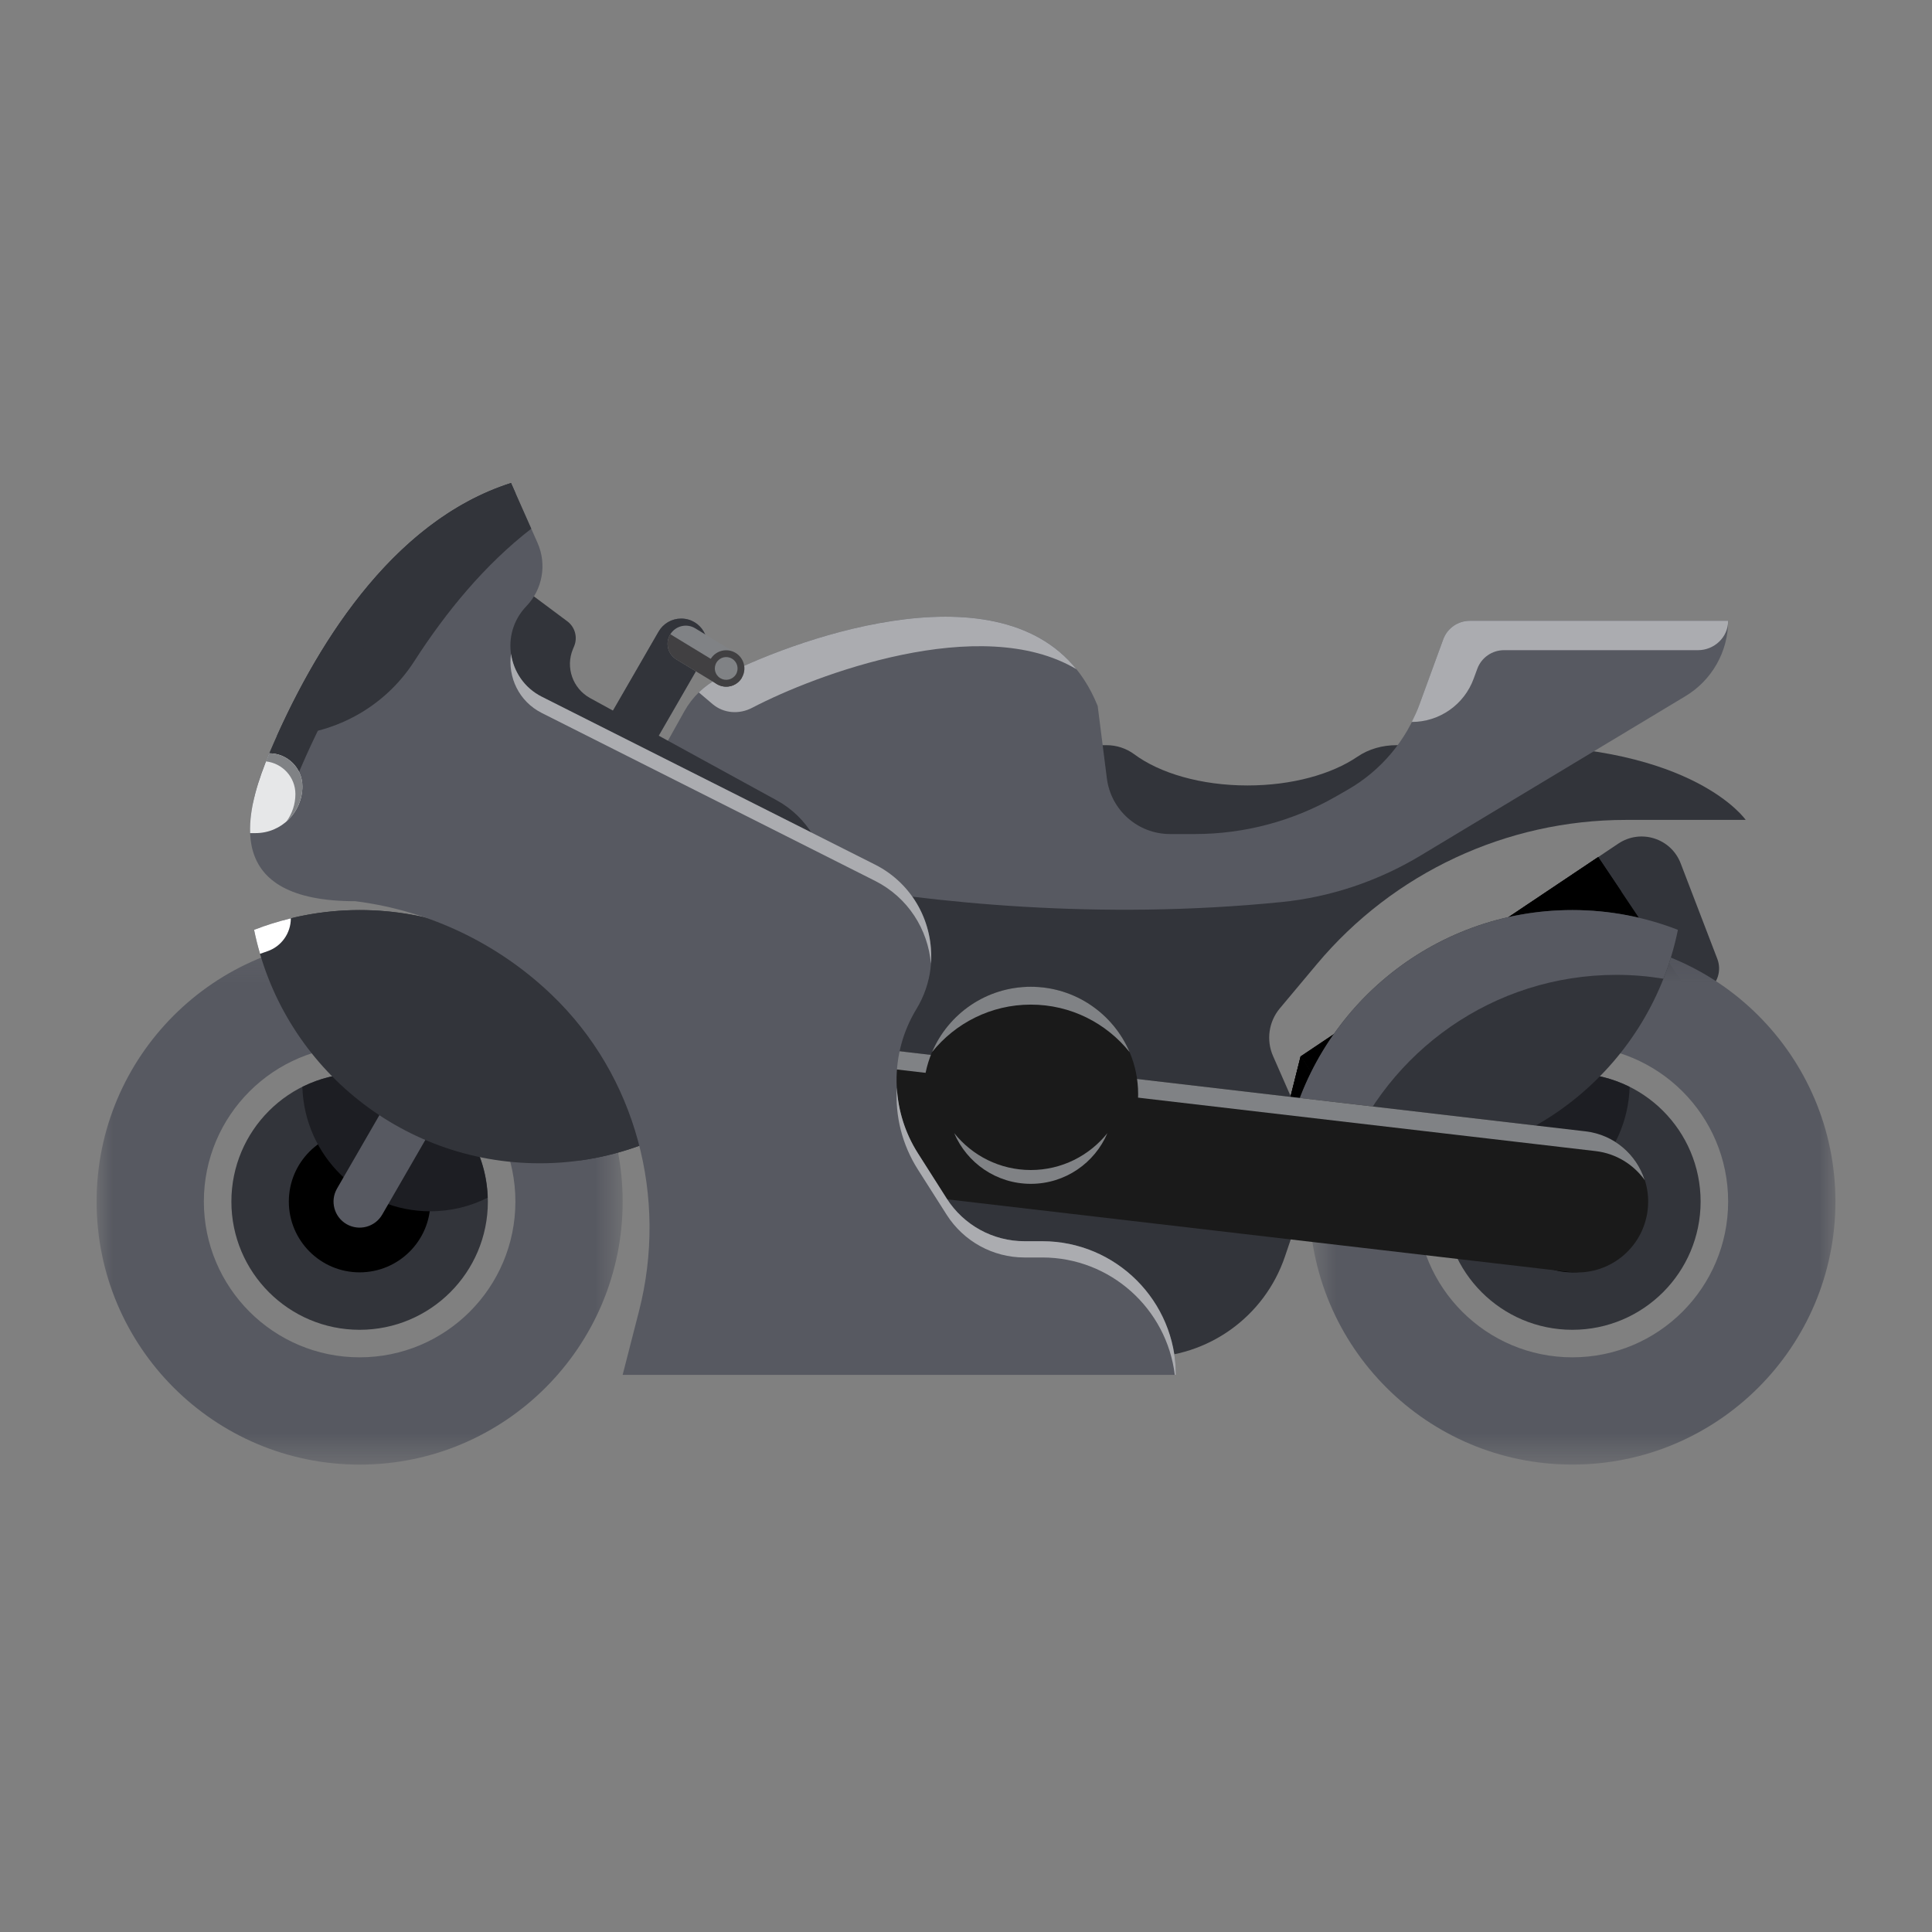 <svg width="60" height="60" viewBox="0 0 60 60" fill="none" xmlns="http://www.w3.org/2000/svg">
<rect x="0" y="0" width="60" height="60" fill="#808080" stroke="none"/>
<g clip-path="url(#clip0_1054_145415)">
<path fill-rule="evenodd" clip-rule="evenodd" d="M53.02 30.766L45.338 35.912L42.371 31.481L50.258 26.199C50.951 25.734 51.897 26.033 52.195 26.813L53.333 29.779C53.472 30.141 53.342 30.55 53.02 30.766" fill="#32343A"/>
<path fill-rule="evenodd" clip-rule="evenodd" d="M43.493 35.038L37.708 38.912C37.289 39.194 36.722 39.081 36.441 38.661V38.661C36.159 38.242 36.272 37.675 36.691 37.394L42.476 33.519C42.896 33.238 43.463 33.35 43.744 33.77C44.025 34.19 43.913 34.757 43.493 35.038" fill="black"/>
<path fill-rule="evenodd" clip-rule="evenodd" d="M42.476 33.52L36.691 37.394C36.428 37.569 36.286 37.859 36.286 38.152C36.558 38.264 36.879 38.242 37.141 38.067L42.926 34.192C43.189 34.016 43.331 33.728 43.331 33.433C43.06 33.322 42.738 33.344 42.476 33.52" fill="black"/>
<path fill-rule="evenodd" clip-rule="evenodd" d="M52.601 31.047L43.359 37.236L40.393 32.806L49.633 26.616L52.601 31.047Z" fill="black"/>
<path fill-rule="evenodd" clip-rule="evenodd" d="M52.601 31.047L43.359 37.236L41.876 35.021L51.117 28.831L52.601 31.047Z" fill="black"/>
<path fill-rule="evenodd" clip-rule="evenodd" d="M50.35 27.686L41.108 33.876L40.392 32.806L49.633 26.616L50.35 27.686Z" fill="black"/>
<path fill-rule="evenodd" clip-rule="evenodd" d="M40.913 36.88L43.359 37.237L40.392 32.807L39.791 35.204L40.913 36.88Z" fill="black"/>
<path fill-rule="evenodd" clip-rule="evenodd" d="M40.913 36.88L43.359 37.237L41.875 35.022L40.352 36.042L40.913 36.88Z" fill="black"/>
<path fill-rule="evenodd" clip-rule="evenodd" d="M40.062 35.608L41.109 33.876L40.392 32.806L39.791 35.203L40.062 35.608Z" fill="black"/>
<path fill-rule="evenodd" clip-rule="evenodd" d="M40.913 36.88L43.359 37.237L40.392 32.807L39.791 35.204L40.913 36.88Z" fill="black"/>
<mask id="mask0_1054_145415" style="mask-type:luminance" maskUnits="userSpaceOnUse" x="40" y="29" width="17" height="17">
<path fill-rule="evenodd" clip-rule="evenodd" d="M40.662 29.147H57V45.484H40.662V29.147Z" fill="white"/>
</mask>
<g mask="url(#mask0_1054_145415)">
<path fill-rule="evenodd" clip-rule="evenodd" d="M43.654 37.316C43.654 34.456 45.972 32.138 48.831 32.138C51.691 32.138 54.009 34.456 54.009 37.316C54.009 40.175 51.691 42.493 48.831 42.493C45.972 42.493 43.654 40.175 43.654 37.316M40.662 37.316C40.662 41.827 44.319 45.484 48.831 45.484C53.343 45.484 57.001 41.827 57.001 37.316C57.001 32.804 53.343 29.147 48.831 29.147C44.319 29.147 40.662 32.804 40.662 37.316" fill="#575961"/>
</g>
<path fill-rule="evenodd" clip-rule="evenodd" d="M48.831 42.153C46.159 42.153 43.994 39.987 43.994 37.315C43.994 34.644 46.159 32.479 48.831 32.479C51.503 32.479 53.669 34.644 53.669 37.315C53.669 39.987 51.503 42.153 48.831 42.153M48.831 31.934C45.859 31.934 43.449 34.343 43.449 37.315C43.449 40.287 45.859 42.697 48.831 42.697C51.803 42.697 54.213 40.287 54.213 37.315C54.213 34.343 51.803 31.934 48.831 31.934" fill="#575961"/>
<path fill-rule="evenodd" clip-rule="evenodd" d="M44.849 37.316C44.849 39.515 46.632 41.298 48.831 41.298C51.031 41.298 52.814 39.515 52.814 37.316C52.814 35.116 51.031 33.333 48.831 33.333C46.632 33.333 44.849 35.116 44.849 37.316" fill="#32343A"/>
<path fill-rule="evenodd" clip-rule="evenodd" d="M46.633 37.315C46.633 38.529 47.618 39.514 48.832 39.514C50.045 39.514 51.03 38.529 51.03 37.315C51.03 36.102 50.045 35.117 48.832 35.117C47.618 35.117 46.633 36.102 46.633 37.315" fill="black"/>
<path fill-rule="evenodd" clip-rule="evenodd" d="M50.61 33.755C50.546 35.899 48.792 37.618 46.633 37.618C45.993 37.618 45.391 37.464 44.855 37.196C44.92 35.051 46.672 33.333 48.831 33.333C49.471 33.333 50.074 33.488 50.61 33.755" fill="#1D1E23"/>
<mask id="mask1_1054_145415" style="mask-type:luminance" maskUnits="userSpaceOnUse" x="3" y="29" width="17" height="17">
<path fill-rule="evenodd" clip-rule="evenodd" d="M3 29.148H19.337V45.484H3V29.148Z" fill="white"/>
</mask>
<g mask="url(#mask1_1054_145415)">
<path fill-rule="evenodd" clip-rule="evenodd" d="M11.169 42.493C8.309 42.493 5.991 40.175 5.991 37.316C5.991 34.456 8.309 32.138 11.169 32.138C14.028 32.138 16.346 34.456 16.346 37.316C16.346 40.175 14.028 42.493 11.169 42.493M11.169 29.148C6.657 29.148 3 32.804 3 37.316C3 41.827 6.657 45.485 11.169 45.485C15.68 45.485 19.337 41.827 19.337 37.316C19.337 32.804 15.68 29.148 11.169 29.148" fill="#575961"/>
</g>
<path fill-rule="evenodd" clip-rule="evenodd" d="M11.169 42.153C8.497 42.153 6.331 39.987 6.331 37.315C6.331 34.644 8.497 32.479 11.169 32.479C13.841 32.479 16.006 34.644 16.006 37.315C16.006 39.987 13.841 42.153 11.169 42.153M11.169 31.934C8.196 31.934 5.787 34.343 5.787 37.315C5.787 40.287 8.196 42.697 11.169 42.697C14.141 42.697 16.551 40.287 16.551 37.315C16.551 34.343 14.141 31.934 11.169 31.934" fill="#575961"/>
<path fill-rule="evenodd" clip-rule="evenodd" d="M15.151 37.316C15.151 39.515 13.368 41.298 11.168 41.298C8.969 41.298 7.186 39.515 7.186 37.316C7.186 35.116 8.969 33.333 11.168 33.333C13.368 33.333 15.151 35.116 15.151 37.316" fill="#32343A"/>
<path fill-rule="evenodd" clip-rule="evenodd" d="M13.367 37.315C13.367 38.529 12.382 39.514 11.168 39.514C9.955 39.514 8.97 38.529 8.97 37.315C8.97 36.102 9.955 35.117 11.168 35.117C12.382 35.117 13.367 36.102 13.367 37.315" fill="black"/>
<path fill-rule="evenodd" clip-rule="evenodd" d="M9.39 33.755C9.454 35.899 11.208 37.618 13.367 37.618C14.007 37.618 14.609 37.464 15.145 37.196C15.08 35.051 13.328 33.333 11.169 33.333C10.529 33.333 9.926 33.488 9.39 33.755" fill="#1D1E23"/>
<path fill-rule="evenodd" clip-rule="evenodd" d="M10.467 36.911C10.243 37.298 10.376 37.793 10.763 38.017C11.151 38.24 11.646 38.108 11.87 37.721L21.856 20.425C22.167 19.885 21.778 19.21 21.154 19.21C20.864 19.21 20.598 19.364 20.453 19.615L10.467 36.911Z" fill="#575961"/>
<path fill-rule="evenodd" clip-rule="evenodd" d="M21.154 19.21C20.865 19.21 20.597 19.364 20.453 19.615L15.689 27.866H17.559L21.855 20.425C22.167 19.885 21.777 19.21 21.154 19.21" fill="#32343A"/>
<path fill-rule="evenodd" clip-rule="evenodd" d="M52.109 28.877C51.273 33.013 47.619 36.127 43.236 36.127C42.081 36.127 40.976 35.908 39.959 35.513C40.795 31.377 44.449 28.263 48.831 28.263C49.987 28.263 51.092 28.483 52.109 28.877" fill="#32343A"/>
<path fill-rule="evenodd" clip-rule="evenodd" d="M51.66 30.395C51.851 29.908 52.003 29.401 52.109 28.877C51.092 28.481 49.987 28.263 48.831 28.263C44.449 28.263 40.795 31.376 39.959 35.512C40.539 35.738 41.148 35.903 41.779 36.007C43.103 32.65 46.375 30.275 50.202 30.275C50.698 30.275 51.185 30.317 51.66 30.395Z" fill="#575961"/>
<path fill-rule="evenodd" clip-rule="evenodd" d="M43.369 23.142C42.938 23.142 42.511 23.258 42.155 23.501C41.358 24.044 40.127 24.393 38.743 24.393C37.295 24.393 36.014 24.011 35.223 23.423C34.974 23.239 34.673 23.142 34.364 23.142H33.499V26.726H45.013V23.142H43.369Z" fill="#32343A"/>
<path fill-rule="evenodd" clip-rule="evenodd" d="M46.811 23.142C45.596 23.142 40.314 25.95 37.269 27.626L37.163 27.387H22.925V42.152H35.541C37.517 42.152 39.273 40.892 39.906 39.02L40.254 37.993V34.434L39.535 32.795C39.319 32.302 39.401 31.729 39.746 31.316L40.896 29.943C43.274 27.103 46.788 25.463 50.491 25.463H54.214C54.214 25.463 52.62 23.142 46.811 23.142" fill="#32343A"/>
<path fill-rule="evenodd" clip-rule="evenodd" d="M19.123 25.902L21.253 22.09C21.498 21.651 21.865 21.295 22.311 21.062C24.726 19.799 32.144 17.075 34.09 21.926L34.375 24.173C34.5 25.161 35.34 25.902 36.337 25.902H37.108C38.643 25.902 40.153 25.5 41.486 24.737L41.855 24.525C42.885 23.934 43.673 23 44.081 21.885L44.82 19.859C44.947 19.51 45.278 19.278 45.649 19.278H53.669C53.669 20.237 53.166 21.124 52.346 21.618L44.122 26.567C42.803 27.362 41.323 27.862 39.79 28.015C28.504 29.142 19.123 25.902 19.123 25.902" fill="#575961"/>
<path fill-rule="evenodd" clip-rule="evenodd" d="M15.859 17.983L17.618 19.295C17.859 19.474 17.945 19.794 17.83 20.07L17.794 20.156C17.555 20.725 17.786 21.383 18.327 21.68L24.124 24.856C25.078 25.379 25.671 26.379 25.671 27.467V30.802L12.268 26.665L15.859 17.983Z" fill="#32343A"/>
<path fill-rule="evenodd" clip-rule="evenodd" d="M48.732 39.502L26.135 36.863L26.645 32.497L49.242 35.135C50.448 35.276 51.312 36.368 51.17 37.574V37.574C51.029 38.78 49.938 39.643 48.732 39.502" fill="#1A1A1A"/>
<path fill-rule="evenodd" clip-rule="evenodd" d="M26.955 33.109L49.552 35.748C50.191 35.823 50.731 36.166 51.079 36.65C50.824 35.853 50.125 35.238 49.241 35.135L26.645 32.496L26.135 36.862L26.512 36.907L26.955 33.109Z" fill="#808285"/>
<path fill-rule="evenodd" clip-rule="evenodd" d="M7.891 28.877C8.727 33.013 12.381 36.127 16.764 36.127C17.919 36.127 19.024 35.908 20.041 35.513C19.205 31.377 15.551 28.263 11.169 28.263C10.013 28.263 8.908 28.483 7.891 28.877" fill="#32343A"/>
<path fill-rule="evenodd" clip-rule="evenodd" d="M35.346 33.979C35.346 35.821 33.854 37.313 32.013 37.313C30.171 37.313 28.68 35.821 28.68 33.979C28.68 32.138 30.171 30.646 32.013 30.646C33.854 30.646 35.346 32.138 35.346 33.979" fill="#1A1A1A"/>
<path fill-rule="evenodd" clip-rule="evenodd" d="M32.013 31.199C33.255 31.199 34.361 31.776 35.082 32.676C34.575 31.483 33.391 30.645 32.013 30.645C30.634 30.645 29.451 31.483 28.944 32.676C29.665 31.777 30.771 31.199 32.013 31.199" fill="#808285"/>
<path fill-rule="evenodd" clip-rule="evenodd" d="M32.013 36.336C31.049 36.336 30.192 35.888 29.634 35.191C30.027 36.116 30.944 36.765 32.013 36.765C33.081 36.765 33.998 36.116 34.391 35.191C33.833 35.888 32.975 36.336 32.013 36.336" fill="#808285"/>
<path fill-rule="evenodd" clip-rule="evenodd" d="M9.87 28.566C14.016 29.05 17.213 32.161 17.997 36.041C18.708 35.945 19.392 35.765 20.041 35.513C19.205 31.377 15.55 28.263 11.168 28.263C10.447 28.263 9.746 28.349 9.075 28.508C9.338 28.517 9.603 28.534 9.87 28.566" fill="#32343A"/>
<path fill-rule="evenodd" clip-rule="evenodd" d="M7.891 28.877C7.942 29.129 8.004 29.378 8.076 29.622C8.149 29.595 8.223 29.569 8.297 29.544C8.737 29.398 9.032 28.983 9.032 28.52C8.641 28.614 8.26 28.733 7.891 28.877" fill="white"/>
<path fill-rule="evenodd" clip-rule="evenodd" d="M8.386 23.342C7.511 25.39 6.96 27.988 11.036 27.988V27.988C13.4 28.288 15.509 29.341 17.129 30.89C19.759 33.406 20.749 37.191 19.845 40.717L19.337 42.697H36.517V42.697C36.517 40.405 34.659 38.547 32.366 38.547H31.815C30.837 38.547 29.927 38.047 29.403 37.224L28.507 35.818C27.64 34.455 27.621 32.718 28.46 31.337V31.337C29.422 29.753 28.829 27.684 27.174 26.85L16.826 21.638C15.76 21.101 15.519 19.685 16.347 18.826C16.851 18.302 16.988 17.525 16.694 16.86L15.87 15.001C12.116 16.199 9.729 20.194 8.386 23.342" fill="#575961"/>
<path fill-rule="evenodd" clip-rule="evenodd" d="M22.311 21.062C22.086 21.179 21.881 21.329 21.702 21.503L22.127 21.864C22.474 22.159 22.96 22.192 23.363 21.979C23.365 21.978 23.367 21.977 23.369 21.976C25.307 20.962 30.46 19.014 33.429 20.783C30.833 17.561 24.507 19.914 22.311 21.062" fill="#ABACB0"/>
<path fill-rule="evenodd" clip-rule="evenodd" d="M46.707 20.192H52.731C53.236 20.192 53.667 19.793 53.668 19.288V19.279H45.648C45.278 19.279 44.947 19.509 44.82 19.858L44.08 21.884C44.013 22.069 43.931 22.247 43.844 22.421C44.704 22.421 45.473 21.883 45.767 21.074L45.878 20.772C46.005 20.424 46.337 20.192 46.707 20.192" fill="#ABACB0"/>
<path fill-rule="evenodd" clip-rule="evenodd" d="M22.259 21.242L21.004 20.478C20.738 20.316 20.652 19.969 20.815 19.702C20.977 19.435 21.325 19.35 21.591 19.513L22.846 20.277C23.113 20.439 23.198 20.787 23.035 21.053C22.873 21.32 22.525 21.404 22.259 21.242" fill="#808285"/>
<path fill-rule="evenodd" clip-rule="evenodd" d="M20.819 19.697C20.817 19.699 20.816 19.7 20.815 19.701C20.652 19.968 20.738 20.316 21.004 20.479L22.259 21.242C22.525 21.404 22.873 21.32 23.035 21.053C23.036 21.051 23.037 21.05 23.038 21.048L20.819 19.697Z" fill="#414042"/>
<path fill-rule="evenodd" clip-rule="evenodd" d="M23.035 21.053C22.873 21.32 22.526 21.404 22.259 21.242C21.992 21.08 21.907 20.732 22.07 20.466C22.232 20.199 22.58 20.114 22.846 20.277C23.113 20.439 23.197 20.786 23.035 21.053" fill="#414042"/>
<path fill-rule="evenodd" clip-rule="evenodd" d="M22.855 20.943C22.753 21.109 22.536 21.162 22.37 21.061C22.202 20.959 22.149 20.742 22.252 20.575C22.353 20.408 22.57 20.355 22.736 20.458C22.903 20.559 22.956 20.776 22.855 20.943" fill="#808285"/>
<path fill-rule="evenodd" clip-rule="evenodd" d="M16.499 16.419L15.87 15.001C12.307 16.138 9.977 19.792 8.6 22.854C10.324 22.854 11.935 21.985 12.866 20.535C13.856 18.995 15.059 17.535 16.499 16.419" fill="#32343A"/>
<path fill-rule="evenodd" clip-rule="evenodd" d="M32.367 38.547H31.814C30.837 38.547 29.928 38.047 29.402 37.224L28.508 35.818C28.11 35.193 27.893 34.49 27.852 33.778C27.797 34.659 28.015 35.551 28.508 36.324L29.402 37.729C29.928 38.552 30.837 39.052 31.814 39.052H32.367C34.487 39.052 36.234 40.644 36.484 42.698H36.518V42.698C36.518 40.405 34.659 38.547 32.367 38.547M28.91 29.925C29.001 28.687 28.364 27.45 27.174 26.85L16.827 21.638C16.278 21.362 15.95 20.851 15.871 20.305C15.768 21.025 16.11 21.782 16.827 22.143L27.174 27.355C28.202 27.873 28.818 28.866 28.91 29.925" fill="#ABACB0"/>
<path fill-rule="evenodd" clip-rule="evenodd" d="M16.014 15.325L15.87 15C12.116 16.199 9.73 20.193 8.386 23.342C8.167 23.853 7.972 24.397 7.861 24.928H8.914C9.016 24.63 9.133 24.334 9.254 24.047C10.564 20.98 12.741 17.212 16.014 15.325" fill="#32343A"/>
<path fill-rule="evenodd" clip-rule="evenodd" d="M7.768 25.873H7.938C8.74 25.873 9.391 25.223 9.391 24.421V24.421C9.391 23.854 8.931 23.395 8.364 23.395C8.023 24.204 7.737 25.094 7.768 25.873" fill="#E6E7E8"/>
<path fill-rule="evenodd" clip-rule="evenodd" d="M8.364 23.395C8.329 23.478 8.295 23.562 8.261 23.646C8.774 23.704 9.174 24.134 9.174 24.661C9.174 24.976 9.072 25.267 8.902 25.505C9.201 25.238 9.391 24.852 9.391 24.422C9.391 23.855 8.931 23.395 8.364 23.395" fill="#808285"/>
</g>
<defs>
<clipPath id="clip0_1054_145415">
<rect width="60" height="60" fill="white"/>
</clipPath>
</defs>
</svg>
